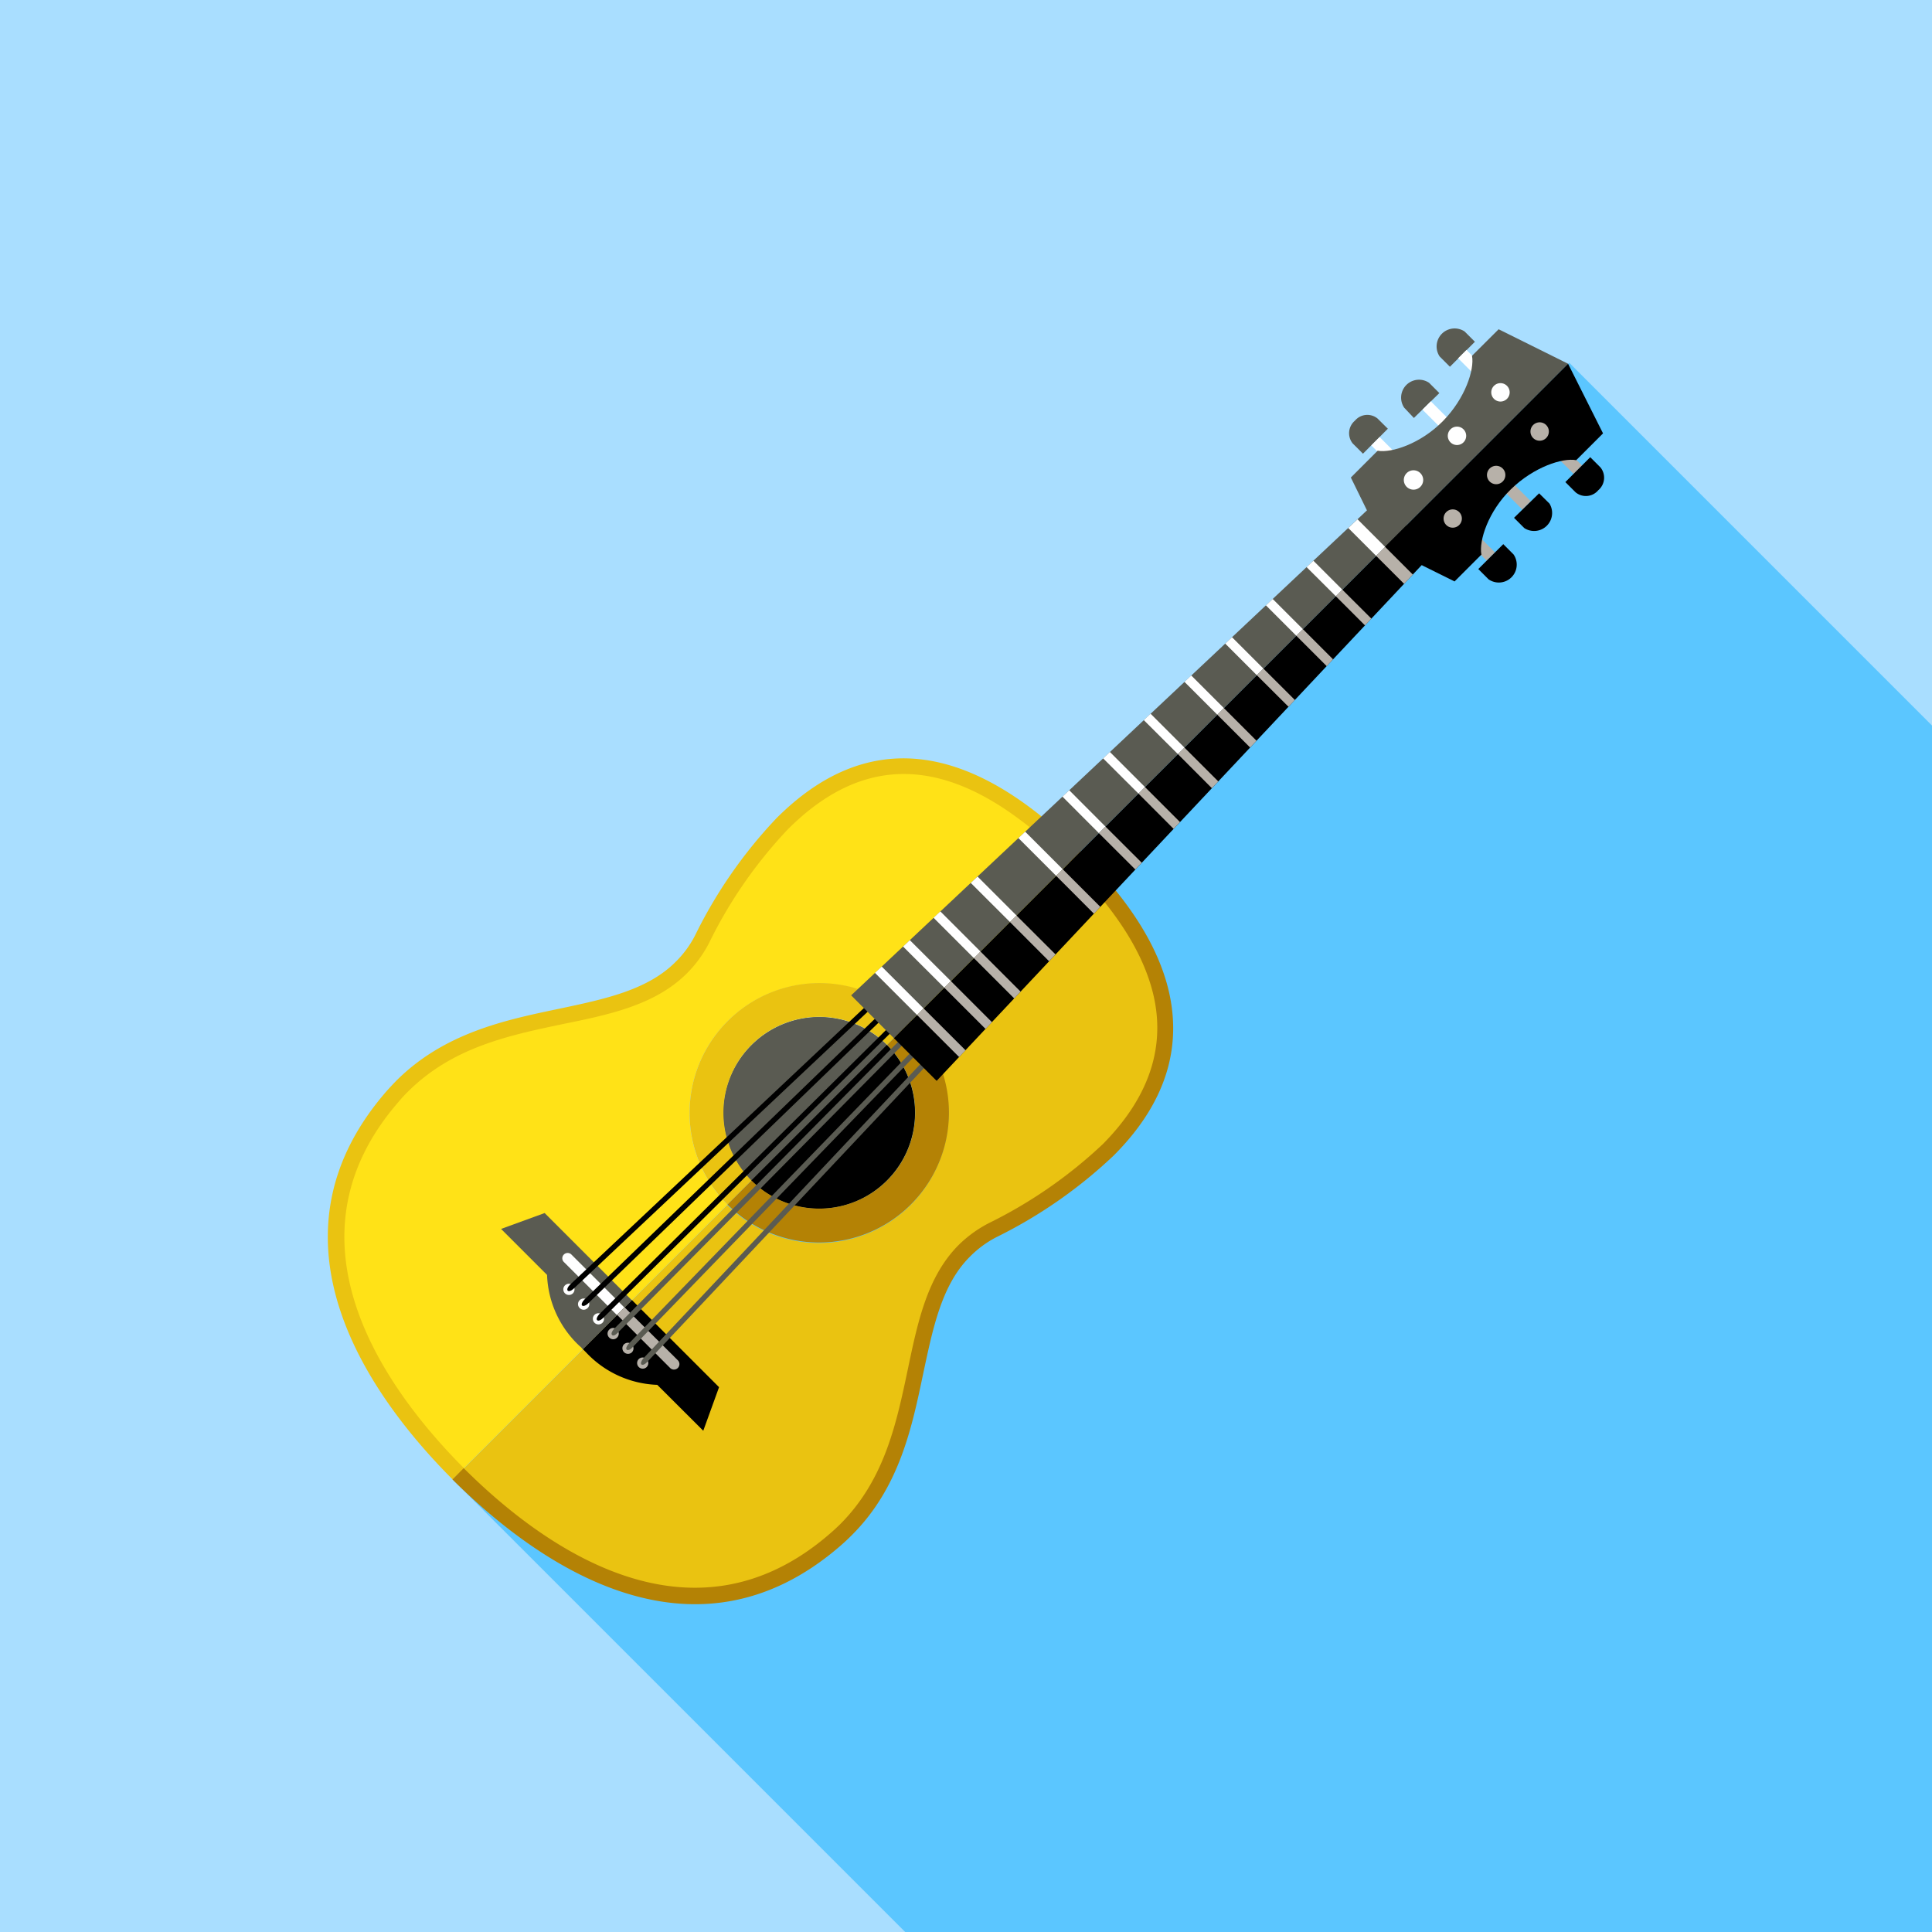 <svg xmlns="http://www.w3.org/2000/svg" viewBox="0 0 199.5 199.5"><defs><style>.cls-3{fill:#5a5b52}.cls-5{fill:#eac311}.cls-6{fill:#b48205}.cls-7{fill:#fff}.cls-8{fill:#b7b1a9}</style></defs><g id="Calque_2" data-name="Calque 2"><g id="Layer_1" data-name="Layer 1"><path fill="#a9deff" d="M0 0h199.5v199.5H0z"/><path fill="#5bc6ff" d="M199.5 74.92l-37.46-37.46-115.3 115.31 46.73 46.73H199.5V74.92z"/><path class="cls-3" d="M77.6 107.93a9.87 9.87 0 0 0 0 14l14-14a9.89 9.89 0 0 0-14 0z"/><path d="M72.49 97c-5.64 10.9-22 4.82-31.93 16.2-13.2 15.15-1.1 31.12 6.76 39l27.8-27.81a13.38 13.38 0 0 1 18.93-18.92L111 88.52C103 80.5 87 68.85 72.49 97z" fill="#ffe217"/><path class="cls-3" d="M77.6 107.93a9.87 9.87 0 0 0 0 14l14-14a9.89 9.89 0 0 0-14 0z"/><path class="cls-5" d="M75.12 105.46a13.39 13.39 0 0 0 0 18.92l2.48-2.48a9.88 9.88 0 0 1 14-14l2.47-2.47a13.38 13.38 0 0 0-18.95.03z"/><path class="cls-3" d="M91.58 121.9a9.87 9.87 0 0 1-14 0l14-14a9.89 9.89 0 0 1 0 14z"/><path class="cls-5" d="M102.51 127c-10.91 5.66-4.83 22-16.21 32-15.14 13.2-31.11 1.09-39-6.76l27.8-27.81a13.38 13.38 0 1 0 18.93-18.92L111 88.52c8 8.02 19.65 23.94-8.49 38.48z"/><path d="M91.58 121.9a9.87 9.87 0 0 1-14 0l14-14a9.89 9.89 0 0 1 0 14z"/><path class="cls-6" d="M94.05 124.38a13.38 13.38 0 0 1-18.93 0l2.48-2.48a9.88 9.88 0 1 0 14-14l2.47-2.47a13.39 13.39 0 0 1-.02 18.95z"/><path d="M60.51 139.64a10.57 10.57 0 0 0 7.36 3.36l4.75 4.74 1.63-4.5-2.38-2.38-6.62-6.62-3.07 3.07-2 2z"/><path class="cls-3" d="M59.86 139a10.53 10.53 0 0 1-3.37-7.35l-4.75-4.75 4.5-1.64 2.38 2.38 6.63 6.63-3.07 3.07-2 2c-.1-.14-.18-.23-.32-.34z"/><path class="cls-5" d="M41.18 113.75a12.38 12.38 0 0 1 .92-1c4.6-4.6 10.39-5.82 16-7 4.94-1 9.6-2 12.86-5.27a12.56 12.56 0 0 0 2.27-3.13 47.21 47.21 0 0 1 8.13-11.72C90 77 99.47 78.16 110.4 89.1l1.17-1.16C100 76.38 89.45 75.22 80.18 84.49a48.71 48.71 0 0 0-8.42 12.13 10.63 10.63 0 0 1-2 2.71c-2.91 2.92-7.34 3.84-12 4.83-5.57 1.16-11.88 2.49-16.83 7.43-.34.35-.67.7-1 1.07-13.48 15.47-1.52 31.77 6.81 40.11l1.16-1.17c-7.9-7.93-19.32-23.4-6.72-37.85z"/><path class="cls-6" d="M86.84 159.57c.37-.32.73-.66 1.07-1 5-4.95 6.27-11.25 7.44-16.82 1-4.69 1.91-9.12 4.82-12a10.83 10.83 0 0 1 2.72-2 49.17 49.17 0 0 0 12.11-8.43c5.49-5.49 7.31-11.54 5.42-18-1.28-4.34-4.18-8.72-8.87-13.41l-1.15 1.19c4.5 4.49 7.26 8.65 8.46 12.72 1.71 5.81 0 11.3-5 16.34a48 48 0 0 1-11.73 8.13 12.78 12.78 0 0 0-3.13 2.26c-3.25 3.26-4.23 7.92-5.26 12.86-1.18 5.6-2.4 11.4-7 16-.32.31-.65.62-1 .92-14.46 12.6-29.93 1.19-37.86-6.73l-1.16 1.17c8.36 8.33 24.66 20.28 40.12 6.8z"/><path class="cls-7" d="M59 129.54a.55.55 0 0 0-.77 0 .54.54 0 0 0 0 .78l5.46 5.46.78-.77z"/><path class="cls-8" d="M70 141.25a.56.56 0 0 0 0-.78L64.5 135l-.78.77 5.46 5.47a.56.56 0 0 0 .82.01zM66.77 140.35a.57.57 0 0 1 0 .82.58.58 0 0 1-.82-.82.57.57 0 0 1 .82 0zM65.25 138.82a.59.59 0 0 1 0 .82.58.58 0 0 1-.82-.82.59.59 0 0 1 .82 0zM63.72 137.3a.57.57 0 0 1 0 .82.56.56 0 0 1-.81 0 .57.57 0 0 1 0-.82.56.56 0 0 1 .81 0z"/><path class="cls-7" d="M62.2 135.78a.57.57 0 0 1 0 .82.58.58 0 0 1-.82-.82.57.57 0 0 1 .82 0zM60.68 134.26a.56.56 0 0 1 0 .81.57.57 0 0 1-.82 0 .56.56 0 0 1 0-.81.57.57 0 0 1 .82 0zM59.16 132.73a.59.59 0 0 1 0 .82.58.58 0 1 1 0-.82z"/><path d="M89.58 104.49l-30.37 28.6c-.22.21-.49.29-.59.18s0-.37.21-.58l30.38-28.6c.22-.21.49-.29.59-.18s.01.37-.22.58zM90.7 105.62l-30 29c-.22.21-.48.29-.59.19s0-.38.21-.59l30-29c.22-.21.49-.29.59-.19s.01.37-.21.59zM91.86 106.76l-29.61 29.36c-.22.22-.48.31-.59.2s0-.37.2-.59l29.62-29.36c.21-.21.48-.3.58-.19s.02.37-.2.58z"/><path class="cls-3" d="M66.23 140.89c-.11-.11 0-.37.18-.6L95 109.92c.21-.22.47-.32.58-.22s0 .37-.18.6l-28.6 30.37c-.2.22-.46.33-.57.22zM64.71 139.36c-.11-.1 0-.37.19-.59l29-29.94c.21-.23.48-.32.58-.21s0 .37-.19.59l-29 29.94c-.21.23-.47.32-.58.21zM63.19 137.84c-.11-.11 0-.37.19-.59l29.33-29.64c.22-.22.48-.31.58-.2s0 .37-.19.59l-29.33 29.64c-.21.22-.48.36-.58.2z"/><path class="cls-8" d="M162.49 48.93l.87-.87-3.27-3.26-.86.87 3.26 3.26z"/><path class="cls-8" transform="rotate(-44.95 156.008 50.542)" d="M155.39 48.24h1.22v4.61h-1.22z"/><path class="cls-8" transform="rotate(-44.99 152.297 55.84)" d="M151.7 53.54h1.22v4.61h-1.22z"/><path class="cls-3" d="M142.46 51.47l-54.57 51.31 4.41 4.42 52.95-52.94-2.79-2.79z"/><path d="M148.03 57.05l-51.31 54.56-4.42-4.41 52.95-52.94 2.78 2.79z"/><path class="cls-3" d="M146 43.16l-1-1.06a1.85 1.85 0 0 1 2.57-2.57l1.06 1.06zM140.74 46.85s-.47-.48-1.06-1.06a1.69 1.69 0 0 1 .23-2.35 1.67 1.67 0 0 1 2.34-.22l1.06 1.05zM149.72 37.87l-1.06-1.06a1.86 1.86 0 0 1 2.58-2.58l1.06 1.06z"/><path class="cls-7" d="M144.86 49.26l.86-.87-3.26-3.26-.86.86 3.26 3.27z"/><path class="cls-7" transform="rotate(-45 148.941 43.507)" d="M148.34 41.2h1.22v4.61h-1.22z"/><path class="cls-7" transform="rotate(-45.02 152.623 38.213)" d="M152.03 35.9h1.22v4.61h-1.22z"/><path class="cls-3" d="M154.75 34L152 36.74c.27 1.4-.69 4.39-3 6.74s-5.34 3.32-6.74 3.06l-2.77 2.77 3.51 7.16 9.48-9.47 9.44-9.44z"/><path class="cls-7" d="M146.63 48.82a1 1 0 1 1-1.34 0 1 1 0 0 1 1.34 0zM151.12 44.33a.95.95 0 1 1-1.34 0 .95.95 0 0 1 1.34 0zM155.61 39.84a.95.95 0 1 1-1.34 0 .95.95 0 0 1 1.34 0z"/><path d="M156.34 53.47l1.06 1.06A1.86 1.86 0 0 0 160 52l-1.07-1.06zM152.65 58.76l1.06 1.06a1.85 1.85 0 0 0 2.58-2.57l-1.06-1.06zM161.64 49.78l1.06 1.06a1.67 1.67 0 0 0 2.34-.22 1.69 1.69 0 0 0 .23-2.35l-1.06-1.06z"/><path d="M165.53 44.75l-2.77 2.77c-1.4-.27-4.38.7-6.74 3s-3.32 5.34-3.05 6.75l-2.77 2.77-7.2-3.57 9.48-9.47 9.44-9.44z"/><path class="cls-8" d="M150.68 52.88a.94.94 0 1 0-1.34 1.33.94.94 0 1 0 1.34-1.33zM155.17 48.38a.95.95 0 1 0 0 1.34.95.95 0 0 0 0-1.34zM159.66 43.89a.95.95 0 1 0 0 1.34.95.95 0 0 0 0-1.34z"/><path class="cls-7" d="M140.18 53.62l-.96.9 2.88 2.88.93-.93-2.85-2.85z"/><path class="cls-8" d="M145.89 59.33l-2.86-2.86-.93.93 2.89 2.89.9-.96z"/><path class="cls-7" d="M138.61 60.89l-2.99-2.99-.7.66 3.02 3.01.67-.68z"/><path class="cls-8" d="M137.94 61.57l3.01 3.01.66-.7-3-2.99-.67.68z"/><path class="cls-7" d="M134.54 64.97l-3.12-3.12-.7.66 3.14 3.14.68-.68z"/><path class="cls-8" d="M133.86 65.65l3.14 3.14.65-.71-3.11-3.11-.68.68z"/><path class="cls-7" d="M130.46 69.04l-3.24-3.24-.7.66 3.26 3.26.68-.68z"/><path class="cls-8" d="M129.78 69.72l3.27 3.26.66-.7-3.25-3.24-.68.68z"/><path class="cls-7" d="M126.38 73.12l-3.37-3.37-.7.66 3.39 3.39.68-.68z"/><path class="cls-8" d="M125.7 73.8l3.39 3.39.66-.7-3.37-3.37-.68.68z"/><path class="cls-7" d="M122.31 77.2l-3.5-3.5-.7.66 3.52 3.51.68-.67z"/><path class="cls-8" d="M121.63 77.87l3.51 3.52.66-.7-3.49-3.49-.68.67z"/><path class="cls-7" d="M118.23 81.27l-3.62-3.62-.7.66 3.65 3.64.67-.68z"/><path class="cls-8" d="M117.56 81.95l3.63 3.64.66-.7-3.62-3.62-.67.68z"/><path class="cls-7" d="M114.15 85.35l-3.74-3.75-.7.66 3.76 3.77.68-.68z"/><path class="cls-8" d="M113.47 86.03l3.77 3.76.66-.7-3.75-3.74-.68.68z"/><path class="cls-7" d="M109.74 89.76l-3.88-3.88-.7.66 3.9 3.9.68-.68z"/><path class="cls-8" d="M109.06 90.44l3.9 3.91.66-.71-3.88-3.88-.68.68z"/><path class="cls-7" d="M104.97 94.54l-4.03-4.03-.7.66 4.05 4.04.68-.67z"/><path class="cls-8" d="M104.29 95.21l4.04 4.05.67-.7-4.03-4.02-.68.67z"/><path class="cls-7" d="M101.25 98.26l-4.15-4.15-.7.66 4.17 4.17.68-.68z"/><path class="cls-8" d="M100.57 98.94l4.16 4.16.66-.7-4.14-4.14-.68.68z"/><path class="cls-7" d="M98.19 101.31l-4.24-4.23-.7.66 4.26 4.25.68-.68z"/><path class="cls-8" d="M97.51 101.99l4.26 4.26.66-.7-4.24-4.24-.68.68z"/><path class="cls-7" d="M95.37 104.13l-4.32-4.32-.7.65 4.35 4.35.67-.68z"/><path class="cls-8" d="M94.7 104.81l4.34 4.34.66-.7-4.33-4.32-.67.68z"/></g></g></svg>